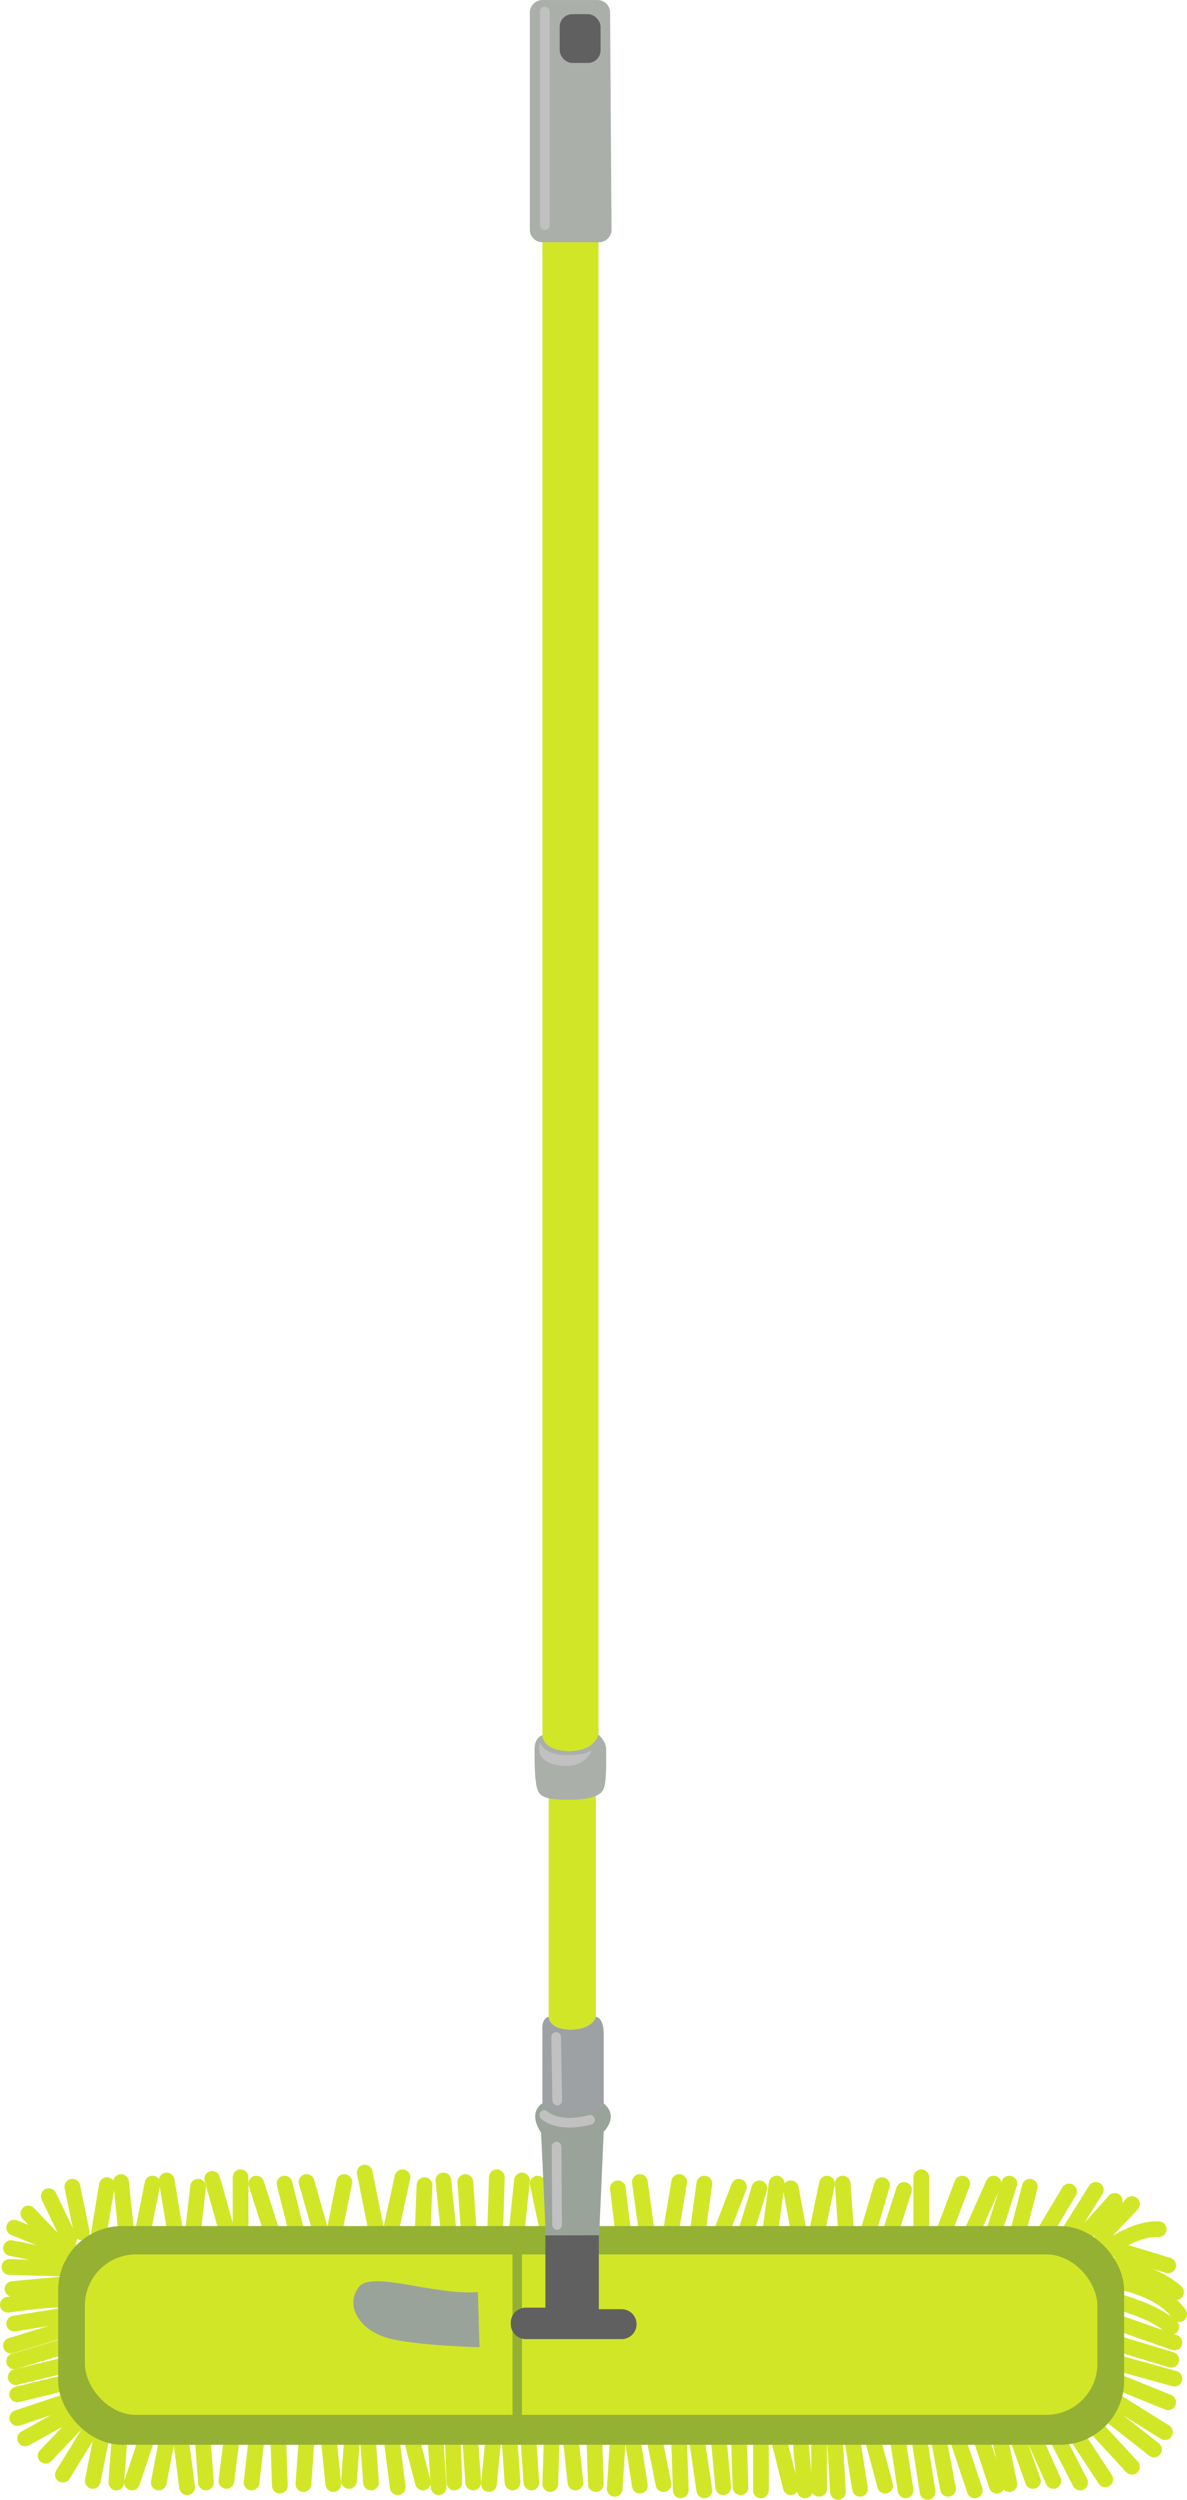 <svg xmlns="http://www.w3.org/2000/svg" width="513.15" height="1080" viewBox="0 0 513.15 1080"><g id="a"/><g id="b"><g id="c"><g id="d"><path d="M42.82 967.85c-.19.0-.37-.01-.56-.05-1.85-.31-3.1-2.06-2.79-3.91l3.4-20.39c.31-1.85 2.06-3.1 3.91-2.79 1.85.31 3.1 2.06 2.79 3.91l-3.4 20.39c-.28 1.66-1.72 2.84-3.35 2.84z" fill="#d2e628"/><path d="M54.37 965.82c-1.72.0-3.2-1.3-3.38-3.05l-2.04-19.71c-.19-1.87 1.16-3.54 3.03-3.73 1.87-.19 3.54 1.16 3.73 3.03l2.04 19.71c.19 1.87-1.16 3.54-3.03 3.73-.12.01-.24.02-.35.02z" fill="#d2e628"/><path d="M35.34 967.85c-1.58.0-2.99-1.1-3.32-2.71l-4.08-19.71c-.38-1.84.8-3.64 2.64-4.02 1.84-.38 3.64.8 4.02 2.64l4.08 19.71c.38 1.84-.8 3.64-2.64 4.02-.23.05-.46.07-.69.07z" fill="#d2e628"/><path d="M29.91 970.57c-1.26.0-2.48-.71-3.06-1.92l-8.84-18.35c-.81-1.69-.1-3.72 1.59-4.54 1.69-.82 3.72-.1 4.54 1.59l8.84 18.35c.81 1.69.1 3.72-1.59 4.54-.48.23-.98.34-1.47.34z" fill="#d2e628"/><path d="M27.87 976.01c-.89.0-1.79-.35-2.45-1.05l-15.63-16.31c-1.3-1.35-1.25-3.51.1-4.8 1.36-1.3 3.51-1.25 4.81.1l15.63 16.31c1.3 1.35 1.25 3.51-.1 4.8-.66.63-1.51.95-2.35.95z" fill="#d2e628"/><path d="M61.85 967.17c-.22.0-.45-.02-.67-.07-1.84-.37-3.03-2.16-2.67-4l4.08-20.39c.37-1.84 2.16-3.03 4-2.67 1.84.37 3.03 2.16 2.67 4l-4.08 20.39c-.32 1.61-1.74 2.73-3.33 2.73z" fill="#d2e628"/><path d="M75.44 965.82c-1.63.0-3.07-1.18-3.35-2.84l-3.4-20.39c-.31-1.85.94-3.6 2.79-3.91 1.85-.31 3.6.94 3.91 2.79l3.4 20.39c.31 1.85-.94 3.6-2.79 3.91-.19.03-.38.05-.56.05z" fill="#d2e628"/><path d="M83.6 965.82c-.13.0-.26.0-.39-.02-1.86-.22-3.2-1.9-2.99-3.77l2.04-17.67c.21-1.86 1.9-3.2 3.77-2.99 1.86.22 3.2 1.9 2.99 3.77l-2.04 17.67c-.2 1.73-1.67 3.01-3.37 3.01z" fill="#d2e628"/><path d="M97.87 966.5c-1.48.0-2.85-.98-3.27-2.48l-6.12-21.75c-.51-1.81.54-3.68 2.35-4.19 1.81-.51 3.68.54 4.19 2.35l6.12 21.75c.51 1.81-.54 3.68-2.35 4.19-.31.09-.62.13-.92.13z" fill="#d2e628"/><path d="M103.99 965.82c-1.88.0-3.4-1.52-3.4-3.4v-21.75c0-1.88 1.52-3.4 3.4-3.4s3.4 1.52 3.4 3.4v21.75c0 1.88-1.52 3.4-3.4 3.4z" fill="#d2e628"/><path d="M116.9 965.82c-1.44.0-2.77-.92-3.23-2.36l-6.12-19.03c-.57-1.79.41-3.7 2.2-4.28 1.79-.57 3.7.41 4.28 2.2l6.12 19.03c.57 1.79-.41 3.7-2.2 4.28-.35.11-.7.16-1.04.16z" fill="#d2e628"/><path d="M127.78 965.82c-1.52.0-2.91-1.03-3.29-2.58l-4.76-19.03c-.46-1.82.65-3.67 2.47-4.12 1.82-.45 3.67.65 4.12 2.47l4.76 19.03c.46 1.82-.65 3.67-2.47 4.12-.28.07-.55.1-.83.1z" fill="#d2e628"/><path d="M137.97 965.14c-1.48.0-2.84-.97-3.27-2.47l-5.44-19.03c-.52-1.8.53-3.69 2.33-4.2 1.8-.51 3.69.53 4.2 2.33l5.44 19.03c.52 1.8-.53 3.69-2.33 4.2-.31.09-.63.13-.94.13z" fill="#d2e628"/><path d="M144.77 966.5c-.22.0-.45-.02-.67-.07-1.84-.37-3.03-2.16-2.67-4l4.08-20.39c.37-1.84 2.16-3.03 4-2.67 1.84.37 3.03 2.16 2.67 4l-4.08 20.39c-.32 1.61-1.74 2.73-3.33 2.73z" fill="#d2e628"/><path d="M162.44 965.82c-1.59.0-3.01-1.12-3.33-2.73l-4.76-23.79c-.37-1.84.83-3.63 2.67-4 1.84-.37 3.63.82 4 2.67l4.76 23.79c.37 1.84-.83 3.63-2.67 4-.22.05-.45.07-.67.07z" fill="#d2e628"/><path d="M169.24 965.82c-.24.0-.48-.03-.73-.08-1.83-.4-2.99-2.21-2.59-4.05l4.76-21.75c.4-1.83 2.21-3 4.05-2.59 1.83.4 2.99 2.21 2.59 4.05l-4.76 21.75c-.35 1.59-1.75 2.67-3.32 2.67z" fill="#d2e628"/><path d="M182.83 965.14s-.09.0-.13.0c-1.88-.07-3.34-1.65-3.27-3.53l.68-17.67c.07-1.88 1.65-3.31 3.53-3.27 1.88.07 3.34 1.65 3.27 3.53l-.68 17.67c-.07 1.83-1.58 3.27-3.39 3.27z" fill="#d2e628"/><path d="M193.7 965.14c-1.72.0-3.2-1.3-3.38-3.05l-2.04-19.71c-.19-1.87 1.16-3.54 3.03-3.73 1.87-.2 3.54 1.16 3.73 3.03l2.04 19.71c.19 1.87-1.16 3.54-3.03 3.73-.12.01-.24.02-.35.02z" fill="#d2e628"/><path d="M202.54 965.82c-1.77.0-3.26-1.37-3.39-3.16l-1.36-19.71c-.13-1.87 1.28-3.49 3.16-3.62 1.88-.13 3.49 1.28 3.62 3.16l1.36 19.71c.13 1.87-1.28 3.49-3.16 3.62-.08.0-.16.0-.24.0z" fill="#d2e628"/><path d="M214.1 966.49s-.07.0-.1.0c-1.88-.06-3.35-1.62-3.29-3.5l.68-22.43c.06-1.88 1.63-3.37 3.5-3.29 1.88.06 3.35 1.62 3.29 3.5l-.68 22.43c-.06 1.84-1.57 3.3-3.39 3.3z" fill="#d2e628"/><path d="M223.62 965.14c-.12.0-.23.0-.35-.02-1.87-.19-3.22-1.86-3.03-3.73l2.04-19.71c.19-1.87 1.87-3.23 3.73-3.03 1.87.19 3.22 1.86 3.03 3.73L227 962.09c-.18 1.75-1.66 3.05-3.38 3.05z" fill="#d2e628"/><path d="M236.52 965.82c-1.57.0-2.98-1.09-3.32-2.69l-4.08-19.03c-.39-1.83.78-3.64 2.61-4.03 1.84-.39 3.64.78 4.04 2.61l4.08 19.03c.39 1.83-.78 3.64-2.61 4.03-.24.05-.48.08-.72.08z" fill="#d2e628"/><path d="M269.15 965.82c-1.7.0-3.16-1.27-3.37-2.99l-2.04-16.99c-.22-1.86 1.11-3.56 2.97-3.78 1.86-.22 3.56 1.11 3.78 2.97l2.04 16.99c.22 1.86-1.11 3.56-2.97 3.78-.14.02-.27.02-.41.02z" fill="#d2e628"/><path d="M279.34 965.82c-1.67.0-3.13-1.23-3.36-2.93l-2.72-19.71c-.26-1.86 1.04-3.57 2.9-3.83 1.86-.26 3.57 1.04 3.83 2.9l2.72 19.71c.26 1.86-1.04 3.57-2.9 3.83-.16.02-.31.03-.47.03z" fill="#d2e628"/><path d="M290.22 966.49c-.19.0-.37-.01-.56-.05-1.85-.31-3.1-2.06-2.79-3.91l3.4-20.39c.31-1.85 2.06-3.1 3.91-2.79 1.85.31 3.1 2.06 2.79 3.91l-3.4 20.39c-.28 1.66-1.72 2.84-3.35 2.84z" fill="#d2e628"/><path d="M301.78 966.49c-.15.0-.31-.01-.47-.03-1.86-.26-3.16-1.97-2.9-3.83l2.72-19.71c.26-1.86 1.97-3.16 3.83-2.9 1.86.26 3.16 1.97 2.9 3.83l-2.72 19.71c-.24 1.7-1.69 2.93-3.36 2.93z" fill="#d2e628"/><path d="M312.65 965.82c-.41.0-.82-.07-1.22-.23-1.75-.67-2.63-2.64-1.95-4.39l6.8-17.67c.67-1.75 2.64-2.63 4.39-1.95 1.75.67 2.63 2.64 1.95 4.39l-6.8 17.67c-.52 1.35-1.81 2.18-3.17 2.18z" fill="#d2e628"/><path d="M322.85 966.5c-.33.0-.67-.05-1-.15-1.79-.55-2.8-2.45-2.25-4.25l5.44-17.67c.55-1.79 2.45-2.8 4.25-2.25 1.79.55 2.8 2.45 2.25 4.25l-5.44 17.67c-.45 1.46-1.79 2.4-3.25 2.4z" fill="#d2e628"/><path d="M333.04 967.17c-.15.0-.3.0-.45-.03-1.86-.25-3.17-1.96-2.92-3.82l2.72-20.39c.25-1.86 1.96-3.17 3.82-2.92 1.86.25 3.17 1.96 2.92 3.82l-2.72 20.39c-.23 1.71-1.69 2.95-3.36 2.95z" fill="#d2e628"/><path d="M345.27 967.17c-1.61.0-3.03-1.14-3.34-2.78l-3.4-18.35c-.34-1.85.88-3.62 2.72-3.96 1.84-.34 3.62.88 3.96 2.72l3.4 18.35c.34 1.85-.88 3.62-2.72 3.96-.21.04-.42.06-.62.06z" fill="#d2e628"/><path d="M353.43 966.5c-.23.0-.46-.02-.69-.07-1.84-.38-3.02-2.18-2.64-4.02l4.08-19.71c.38-1.84 2.18-3.02 4.02-2.64 1.84.38 3.02 2.18 2.64 4.02l-4.08 19.71c-.33 1.61-1.75 2.71-3.32 2.71z" fill="#d2e628"/><path d="M365.66 965.82c-1.77.0-3.26-1.37-3.39-3.16l-1.36-19.03c-.13-1.87 1.28-3.5 3.15-3.63 1.87-.15 3.5 1.28 3.63 3.15l1.36 19.03c.13 1.87-1.28 3.5-3.15 3.63-.08.0-.16.0-.25.0z" fill="#d2e628"/><path d="M375.86 965.82c-.32.0-.64-.05-.97-.14-1.8-.53-2.83-2.42-2.29-4.22l5.44-18.35c.53-1.8 2.42-2.83 4.22-2.29 1.8.53 2.83 2.42 2.29 4.22l-5.44 18.35c-.44 1.48-1.79 2.43-3.26 2.43z" fill="#d2e628"/><path d="M385.38 966.5c-.34.0-.69-.05-1.04-.16-1.79-.57-2.77-2.48-2.2-4.27l5.44-16.99c.57-1.79 2.48-2.77 4.27-2.2 1.79.57 2.77 2.48 2.2 4.27l-5.44 16.99c-.46 1.44-1.8 2.36-3.24 2.36z" fill="#d2e628"/><path d="M398.29 965.14c-1.88.0-3.4-1.52-3.4-3.4v-21.07c0-1.88 1.52-3.4 3.4-3.4s3.4 1.52 3.4 3.4v21.07c0 1.88-1.52 3.4-3.4 3.4z" fill="#d2e628"/><path d="M408.48 966.5c-.4.0-.81-.07-1.2-.22-1.75-.67-2.64-2.63-1.97-4.38l7.48-19.71c.67-1.75 2.63-2.64 4.38-1.97 1.75.67 2.64 2.63 1.97 4.38l-7.48 19.71c-.51 1.36-1.81 2.19-3.18 2.19z" fill="#d2e628"/><path d="M420.72 966.5c-.46.0-.94-.1-1.39-.3-1.71-.77-2.48-2.78-1.71-4.49l8.84-19.71c.77-1.71 2.78-2.48 4.49-1.71 1.71.77 2.48 2.78 1.71 4.49l-8.84 19.71c-.57 1.26-1.8 2.01-3.1 2.01z" fill="#d2e628"/><path d="M430.23 965.82c-.34.0-.69-.05-1.04-.16-1.79-.57-2.77-2.49-2.2-4.28l6.12-19.03c.57-1.79 2.49-2.77 4.28-2.2 1.79.57 2.77 2.49 2.2 4.28l-6.12 19.03c-.46 1.44-1.8 2.36-3.23 2.36z" fill="#d2e628"/><path d="M440.43 966.5c-.28.0-.57-.04-.85-.11-1.82-.47-2.91-2.33-2.44-4.14l4.76-18.35c.47-1.82 2.32-2.91 4.14-2.44 1.82.47 2.91 2.33 2.44 4.14l-4.76 18.35c-.4 1.53-1.78 2.55-3.29 2.55z" fill="#d2e628"/><path d="M451.98 967.17c-.59.0-1.2-.16-1.74-.48-1.61-.97-2.13-3.05-1.17-4.66l10.19-16.99c.97-1.61 3.05-2.13 4.66-1.17 1.61.97 2.13 3.05 1.17 4.66l-10.19 16.99c-.64 1.06-1.76 1.65-2.92 1.65z" fill="#d2e628"/><path d="M462.17 967.85c-.62.0-1.25-.17-1.81-.52-1.59-1-2.06-3.1-1.06-4.69l11.55-18.35c1-1.59 3.1-2.07 4.69-1.06 1.59 1 2.07 3.1 1.06 4.69l-11.55 18.35c-.65 1.03-1.75 1.59-2.88 1.59z" fill="#d2e628"/><path d="M31.26 976.01c-.43.0-.86-.08-1.28-.25l-25.15-10.19c-1.74-.7-2.58-2.69-1.87-4.43.7-1.74 2.69-2.58 4.43-1.87l25.15 10.19c1.74.7 2.58 2.69 1.87 4.43-.54 1.32-1.81 2.12-3.15 2.12z" fill="#d2e628"/><path d="M25.15 978.73c-.22.0-.45-.02-.67-.07l-20.39-4.08c-1.84-.37-3.03-2.16-2.67-4 .37-1.84 2.16-3.03 4-2.67l20.39 4.08c1.84.37 3.03 2.16 2.67 4-.32 1.61-1.74 2.73-3.33 2.73z" fill="#d2e628"/><path d="M27.19 983.49s-.07.0-.1.0l-23.11-.68c-1.88-.06-3.35-1.62-3.3-3.5.06-1.88 1.62-3.37 3.5-3.3l23.11.68c1.88.06 3.35 1.62 3.3 3.5-.05 1.84-1.56 3.3-3.4 3.3z" fill="#d2e628"/><path d="M469.65 967.85c-.81.0-1.62-.29-2.27-.87-1.39-1.26-1.51-3.4-.25-4.8l12.23-13.59c1.25-1.39 3.4-1.51 4.8-.25 1.39 1.26 1.51 3.4.25 4.8l-12.23 13.59c-.67.75-1.6 1.13-2.53 1.13z" fill="#d2e628"/><path d="M476.45 969.21c-.84.0-1.68-.31-2.34-.94-1.36-1.29-1.42-3.44-.12-4.8l12.91-13.59c1.29-1.36 3.44-1.42 4.8-.12 1.36 1.29 1.42 3.44.12 4.8l-12.91 13.59c-.67.7-1.57 1.06-2.46 1.06z" fill="#d2e628"/><path d="M505 982.13c-.33.0-.66-.05-.99-.15l-24.47-7.48c-1.8-.55-2.81-2.45-2.26-4.24.55-1.8 2.45-2.8 4.24-2.26l24.47 7.48c1.8.55 2.81 2.45 2.26 4.24-.45 1.46-1.79 2.41-3.25 2.41z" fill="#d2e628"/><path d="M508.4 993.68c-.82.0-1.65-.3-2.3-.9-8.02-7.4-24.03-10.69-24.19-10.72-1.84-.37-3.03-2.16-2.66-4 .37-1.84 2.15-3.03 4-2.66.73.15 18.04 3.69 27.47 12.39 1.38 1.27 1.47 3.42.19 4.8-.67.73-1.58 1.09-2.5 1.09z" fill="#d2e628"/><path d="M509.76 1003.2c-1.07.0-2.12-.5-2.78-1.44-7.23-10.24-24.72-12.84-24.89-12.87-1.86-.26-3.15-1.99-2.88-3.84.26-1.86 1.98-3.16 3.84-2.88.84.12 20.58 3.07 29.48 15.68 1.08 1.53.72 3.65-.82 4.74-.6.42-1.28.62-1.96.62z" fill="#d2e628"/><path d="M506.36 1008.63c-.82.0-1.63-.29-2.29-.88-6.78-6.16-21.53-10.06-21.68-10.1-1.82-.47-2.9-2.33-2.43-4.15.47-1.82 2.33-2.9 4.15-2.43.67.18 16.53 4.37 24.54 11.65 1.39 1.26 1.49 3.41.23 4.8-.67.74-1.59 1.11-2.52 1.11z" fill="#d2e628"/><path d="M477.13 976.01c-1.01.0-2-.44-2.67-1.29-1.16-1.47-.91-3.61.56-4.77.57-.45 14.08-10.99 26.11-10.24 1.87.12 3.3 1.73 3.18 3.6-.12 1.87-1.74 3.3-3.6 3.18-9.41-.59-21.35 8.7-21.47 8.79-.62.49-1.36.73-2.1.73z" fill="#d2e628"/><path d="M5.43 992.32c-1.74.0-3.22-1.33-3.38-3.09-.17-1.87 1.21-3.52 3.08-3.69l22.43-2.04c1.86-.17 3.52 1.21 3.69 3.08.17 1.87-1.21 3.52-3.08 3.69l-22.43 2.04c-.1.0-.21.01-.31.01z" fill="#d2e628"/><path d="M3.39 999.12c-1.66.0-3.11-1.21-3.36-2.9-.28-1.86 1.01-3.58 2.86-3.86 1.93-.28 18.98-2.77 24.71-2.05 1.86.23 3.18 1.93 2.95 3.79-.23 1.86-1.93 3.18-3.79 2.95-3.65-.46-15.68.96-22.87 2.03-.17.02-.34.04-.5.04z" fill="#d2e628"/><path d="M6.11 1007.27c-1.64.0-3.08-1.19-3.35-2.86-.3-1.85.96-3.6 2.81-3.9l21.07-3.4c1.85-.3 3.6.96 3.9 2.81.3 1.85-.96 3.6-2.81 3.9l-21.07 3.4c-.18.03-.37.04-.55.04z" fill="#d2e628"/><path d="M4.76 1016.79c-1.46.0-2.8-.94-3.25-2.41-.55-1.79.46-3.69 2.26-4.24l24.47-7.48c1.8-.55 3.69.46 4.24 2.26.55 1.79-.46 3.69-2.26 4.24l-24.47 7.48c-.33.1-.67.15-.99.15z" fill="#d2e628"/><path d="M6.12 1023.59c-1.46.0-2.81-.95-3.25-2.41-.54-1.8.47-3.69 2.27-4.24l22.43-6.8c1.8-.54 3.69.47 4.24 2.27.54 1.8-.47 3.69-2.27 4.24l-22.43 6.8c-.33.1-.66.15-.99.15z" fill="#d2e628"/><path d="M6.79 1030.39c-1.53.0-2.92-1.04-3.3-2.6-.44-1.82.68-3.66 2.5-4.1l22.43-5.44c1.83-.44 3.66.68 4.1 2.5.44 1.82-.68 3.66-2.5 4.1l-22.43 5.44c-.27.07-.54.1-.8.1z" fill="#d2e628"/><path d="M7.47 1037.86c-1.53.0-2.92-1.04-3.3-2.6-.44-1.82.68-3.66 2.5-4.1l22.43-5.44c1.83-.44 3.66.68 4.1 2.5.44 1.82-.68 3.66-2.5 4.1l-22.43 5.44c-.27.07-.54.1-.8.1z" fill="#d2e628"/><path d="M7.48 1048.06c-1.42.0-2.75-.9-3.22-2.32-.59-1.78.37-3.71 2.15-4.3l20.39-6.8c1.78-.59 3.71.37 4.3 2.15.59 1.78-.37 3.71-2.15 4.3l-20.39 6.8c-.36.12-.72.18-1.08.18z" fill="#d2e628"/><path d="M10.88 1056.89c-1.19.0-2.35-.63-2.97-1.75-.91-1.64-.32-3.71 1.32-4.62l18.35-10.2c1.64-.91 3.71-.32 4.62 1.32.91 1.64.32 3.71-1.32 4.62l-18.35 10.2c-.52.29-1.09.43-1.65.43z" fill="#d2e628"/><path d="M19.71 1064.37c-.84.0-1.68-.31-2.34-.94-1.36-1.29-1.42-3.44-.12-4.8l12.91-13.59c1.29-1.36 3.44-1.42 4.8-.12 1.36 1.29 1.42 3.44.12 4.8l-12.91 13.59c-.67.7-1.57 1.06-2.46 1.06z" fill="#d2e628"/><path d="M27.18 1072.52c-.61.0-1.22-.16-1.78-.5-1.6-.98-2.1-3.08-1.11-4.68l10.87-17.67c.98-1.6 3.08-2.1 4.68-1.11 1.6.98 2.1 3.08 1.11 4.67l-10.87 17.67c-.64 1.04-1.76 1.62-2.9 1.62z" fill="#d2e628"/><path d="M40.1 1075.24c-.22.0-.45-.02-.67-.07-1.84-.37-3.03-2.16-2.67-4l4.08-20.39c.37-1.84 2.16-3.03 4-2.67 1.84.37 3.03 2.16 2.67 4l-4.08 20.39c-.32 1.61-1.74 2.73-3.33 2.73z" fill="#d2e628"/><path d="M50.3 1075.92c-.08.0-.16.0-.25.0-1.87-.13-3.28-1.76-3.15-3.63l1.36-19.03c.13-1.87 1.77-3.29 3.63-3.15 1.87.13 3.28 1.76 3.15 3.63l-1.36 19.03c-.13 1.79-1.62 3.16-3.39 3.16z" fill="#d2e628"/><path d="M57.09 1075.92c-.36.0-.72-.06-1.08-.18-1.78-.59-2.74-2.52-2.15-4.3l6.12-18.35c.59-1.78 2.52-2.74 4.3-2.15 1.78.59 2.74 2.52 2.15 4.3l-6.12 18.35c-.47 1.42-1.8 2.32-3.22 2.32z" fill="#d2e628"/><path d="M68.65 1075.92c-.21.0-.43-.02-.65-.06-1.84-.35-3.05-2.14-2.7-3.98l3.4-17.67c.35-1.84 2.13-3.05 3.98-2.7 1.84.35 3.05 2.14 2.7 3.98l-3.4 17.67c-.31 1.63-1.74 2.76-3.33 2.76z" fill="#d2e628"/><path d="M80.88 1077.96c-1.68.0-3.14-1.25-3.37-2.96l-2.72-21.07c-.24-1.86 1.07-3.56 2.94-3.81 1.86-.24 3.57 1.07 3.81 2.94l2.72 21.07c.24 1.86-1.07 3.56-2.94 3.81-.15.02-.29.03-.44.03z" fill="#d2e628"/><path d="M89.03 1075.92c-1.76.0-3.25-1.36-3.39-3.15l-1.36-18.35c-.14-1.87 1.27-3.5 3.14-3.64 1.87-.13 3.5 1.27 3.64 3.14l1.36 18.35c.14 1.87-1.27 3.5-3.14 3.64-.09.0-.17.0-.25.0z" fill="#d2e628"/><path d="M97.88 1075.24c-.14.0-.28.0-.43-.03-1.86-.23-3.18-1.93-2.95-3.79l2.04-16.31c.23-1.86 1.93-3.18 3.79-2.95 1.86.23 3.18 1.93 2.95 3.79l-2.04 16.31c-.21 1.72-1.68 2.98-3.37 2.98z" fill="#d2e628"/><path d="M108.75 1075.92c-.13.0-.26.0-.39-.02-1.86-.22-3.2-1.9-2.99-3.77l2.04-17.67c.21-1.86 1.9-3.2 3.77-2.99 1.86.22 3.2 1.9 2.99 3.77l-2.04 17.67c-.2 1.73-1.67 3.01-3.37 3.01z" fill="#d2e628"/><path d="M120.98 1077.28c-1.82.0-3.33-1.45-3.39-3.29l-.68-20.39c-.06-1.88 1.41-3.45 3.28-3.51 1.87-.07 3.45 1.41 3.51 3.28l.68 20.39c.06 1.88-1.41 3.45-3.28 3.51-.04.0-.08.0-.12.0z" fill="#d2e628"/><path d="M131.18 1076.6c-.08.0-.16.0-.25.0-1.87-.13-3.28-1.76-3.15-3.63l1.36-19.03c.13-1.87 1.76-3.29 3.63-3.15 1.87.13 3.28 1.76 3.15 3.63l-1.36 19.03c-.13 1.79-1.62 3.16-3.39 3.16z" fill="#d2e628"/><path d="M144.09 1076.6c-1.72.0-3.2-1.31-3.38-3.06l-2.04-20.39c-.19-1.87 1.18-3.53 3.04-3.72 1.87-.2 3.53 1.18 3.72 3.04l2.04 20.39c.19 1.87-1.18 3.53-3.04 3.72-.12.01-.23.02-.34.02z" fill="#d2e628"/><path d="M150.89 1075.24c-.08.0-.16.0-.25.0-1.87-.13-3.28-1.76-3.15-3.63l1.36-19.03c.13-1.87 1.76-3.29 3.63-3.15 1.87.13 3.28 1.76 3.15 3.63l-1.36 19.03c-.13 1.79-1.62 3.16-3.39 3.16z" fill="#d2e628"/><path d="M160.4 1075.92c-1.77.0-3.26-1.37-3.39-3.16l-1.36-19.03c-.13-1.87 1.28-3.5 3.15-3.63 1.87-.15 3.5 1.28 3.63 3.15l1.36 19.03c.13 1.87-1.28 3.5-3.15 3.63-.08.0-.16.0-.25.0z" fill="#d2e628"/><path d="M171.95 1077.96c-1.68.0-3.14-1.25-3.37-2.96l-2.72-21.07c-.24-1.86 1.07-3.56 2.94-3.81 1.86-.24 3.57 1.07 3.81 2.94l2.72 21.07c.24 1.86-1.07 3.56-2.94 3.81-.15.02-.29.03-.44.03z" fill="#d2e628"/><path d="M182.83 1075.92c-1.51.0-2.89-1.02-3.29-2.55l-4.76-18.35c-.47-1.82.62-3.67 2.44-4.14 1.82-.47 3.67.62 4.14 2.44l4.76 18.35c.47 1.82-.62 3.67-2.44 4.14-.29.07-.57.11-.86.11z" fill="#d2e628"/><path d="M189.63 1077.96c-1.78.0-3.27-1.38-3.39-3.18l-1.36-21.07c-.12-1.87 1.3-3.49 3.17-3.61 1.88-.11 3.49 1.3 3.61 3.17l1.36 21.07c.12 1.87-1.3 3.49-3.17 3.61-.07.0-.15.0-.22.0z" fill="#d2e628"/><path d="M196.42 1075.92c-1.82.0-3.33-1.44-3.39-3.27l-.68-18.35c-.07-1.88 1.39-3.45 3.27-3.52 1.85-.06 3.45 1.39 3.52 3.27l.68 18.35c.07 1.88-1.39 3.45-3.27 3.52-.04.0-.09.0-.13.0z" fill="#d2e628"/><path d="M204.58 1075.92c-1.77.0-3.26-1.37-3.39-3.17l-1.36-19.71c-.13-1.87 1.28-3.49 3.16-3.62 1.88-.12 3.5 1.28 3.62 3.16l1.36 19.71c.13 1.87-1.28 3.49-3.16 3.62-.08.0-.16.0-.24.0z" fill="#d2e628"/><path d="M211.38 1076.6c-.11.0-.22.0-.33-.02-1.87-.18-3.24-1.84-3.06-3.71l2.04-21.07c.18-1.87 1.84-3.23 3.71-3.05 1.87.18 3.24 1.84 3.06 3.71l-2.04 21.07c-.17 1.76-1.65 3.07-3.38 3.07z" fill="#d2e628"/><path d="M221.57 1075.92c-1.77.0-3.26-1.37-3.39-3.17l-1.36-19.71c-.13-1.87 1.28-3.49 3.16-3.62 1.88-.12 3.5 1.28 3.62 3.16l1.36 19.71c.13 1.87-1.28 3.49-3.16 3.62-.08.0-.16.0-.24.0z" fill="#d2e628"/><path d="M229.73 1075.92c-1.77.0-3.26-1.37-3.39-3.17l-1.36-19.71c-.13-1.87 1.28-3.49 3.16-3.62 1.88-.12 3.5 1.28 3.62 3.16l1.36 19.71c.13 1.87-1.28 3.49-3.16 3.62-.08.0-.16.0-.24.0z" fill="#d2e628"/><path d="M237.89 1076.6s-.07.0-.11.0c-1.88-.06-3.35-1.63-3.29-3.51l.68-21.07c.06-1.88 1.62-3.35 3.51-3.29 1.88.06 3.35 1.63 3.29 3.51l-.68 21.07c-.06 1.84-1.57 3.29-3.39 3.29z" fill="#d2e628"/><path d="M248.76 1075.92c-1.71.0-3.19-1.29-3.37-3.04l-2.04-19.03c-.2-1.87 1.15-3.54 3.02-3.74 1.87-.21 3.54 1.15 3.74 3.02l2.04 19.03c.2 1.87-1.15 3.54-3.02 3.74-.12.01-.25.02-.37.02z" fill="#d2e628"/><path d="M257.59 1076.6c-1.82.0-3.33-1.45-3.39-3.29l-.68-20.39c-.06-1.88 1.41-3.45 3.28-3.51 1.87-.05 3.45 1.41 3.51 3.28l.68 20.39c.06 1.88-1.41 3.45-3.28 3.51-.04.0-.08.0-.12.0z" fill="#d2e628"/><path d="M265.76 1078.64c-.07.0-.14.0-.22.0-1.87-.12-3.3-1.73-3.18-3.6l1.36-21.75c.12-1.87 1.74-3.28 3.6-3.18 1.87.12 3.3 1.73 3.18 3.6l-1.36 21.75c-.11 1.8-1.61 3.19-3.39 3.19z" fill="#d2e628"/><path d="M276.62 1077.28c-1.65.0-3.09-1.2-3.35-2.87l-3.4-21.75c-.29-1.85.98-3.59 2.83-3.88 1.85-.29 3.59.98 3.88 2.83l3.4 21.75c.29 1.85-.98 3.59-2.83 3.88-.18.03-.35.04-.53.04z" fill="#d2e628"/><path d="M286.82 1076.6c-1.59.0-3.01-1.12-3.33-2.73l-4.08-20.39c-.37-1.84.83-3.63 2.67-4 1.84-.37 3.63.83 4 2.67l4.08 20.39c.37 1.84-.83 3.63-2.67 4-.22.04-.45.07-.67.07z" fill="#d2e628"/><path d="M294.3 1079.32c-1.82.0-3.33-1.45-3.39-3.29l-.68-20.39c-.06-1.88 1.41-3.45 3.28-3.51 1.86-.08 3.45 1.41 3.51 3.28l.68 20.39c.06 1.88-1.41 3.45-3.28 3.51-.04.0-.08.0-.12.0z" fill="#d2e628"/><path d="M304.49 1079.32c-1.66.0-3.11-1.22-3.36-2.9l-3.4-23.11c-.27-1.86 1.01-3.58 2.87-3.86 1.86-.28 3.58 1.01 3.86 2.87l3.4 23.11c.27 1.86-1.01 3.58-2.87 3.86-.17.03-.33.04-.5.04z" fill="#d2e628"/><path d="M312.65 1077.96c-1.73.0-3.21-1.32-3.38-3.08l-2.04-21.75c-.18-1.87 1.2-3.53 3.07-3.7 1.86-.18 3.53 1.2 3.7 3.07l2.04 21.75c.18 1.87-1.2 3.53-3.07 3.7-.11.01-.22.01-.32.01z" fill="#d2e628"/><path d="M320.12 1077.96c-1.83.0-3.34-1.45-3.39-3.29l-.68-21.07c-.06-1.88 1.41-3.45 3.29-3.51 1.89-.08 3.45 1.41 3.51 3.29l.68 21.07c.06 1.88-1.41 3.45-3.29 3.51-.04.0-.07.0-.11.0z" fill="#d2e628"/><path d="M328.96 1079.32c-1.88.0-3.4-1.52-3.4-3.4v-22.43c0-1.88 1.52-3.4 3.4-3.4s3.4 1.52 3.4 3.4v22.43c0 1.88-1.52 3.4-3.4 3.4z" fill="#d2e628"/><path d="M341.87 1077.96c-1.52.0-2.91-1.03-3.29-2.58l-5.44-21.75c-.45-1.82.65-3.67 2.47-4.12 1.82-.45 3.67.65 4.12 2.47l5.44 21.75c.45 1.82-.65 3.67-2.47 4.12-.28.07-.55.1-.83.1z" fill="#d2e628"/><path d="M347.99 1079.32c-1.74.0-3.22-1.33-3.38-3.1l-2.04-23.11c-.16-1.87 1.22-3.52 3.09-3.68 1.88-.16 3.52 1.22 3.68 3.09l2.04 23.11c.16 1.87-1.22 3.52-3.09 3.68-.1.0-.2.01-.3.01z" fill="#d2e628"/><path d="M354.11 1078.64c-1.88.0-3.4-1.52-3.4-3.4v-21.07c0-1.88 1.52-3.4 3.4-3.4s3.4 1.52 3.4 3.4v21.07c0 1.88-1.52 3.4-3.4 3.4z" fill="#d2e628"/><path d="M362.26 1080c-1.79.0-3.28-1.39-3.39-3.2l-1.36-23.11c-.11-1.87 1.32-3.48 3.19-3.59 1.87-.11 3.48 1.32 3.59 3.19l1.36 23.11c.11 1.87-1.32 3.48-3.19 3.59-.07.0-.14.0-.2.0z" fill="#d2e628"/><path d="M371.78 1078.64c-1.65.0-3.09-1.2-3.35-2.87l-3.4-21.75c-.29-1.85.98-3.59 2.83-3.88 1.86-.29 3.59.98 3.88 2.83l3.4 21.75c.29 1.85-.98 3.59-2.83 3.88-.18.03-.35.04-.53.04z" fill="#d2e628"/><path d="M382.65 1077.28c-1.5.0-2.88-1-3.28-2.52l-5.44-20.39c-.48-1.81.59-3.68 2.41-4.16 1.82-.48 3.68.59 4.16 2.41l5.44 20.39c.48 1.81-.59 3.68-2.41 4.16-.29.08-.59.12-.88.12z" fill="#d2e628"/><path d="M391.49 1079.32c-1.65.0-3.1-1.21-3.36-2.89l-3.4-22.43c-.28-1.86 1-3.59 2.85-3.87 1.86-.29 3.59 1 3.87 2.85l3.4 22.43c.28 1.86-1 3.59-2.85 3.87-.17.03-.34.04-.51.04z" fill="#d2e628"/><path d="M401 1080c-1.65.0-3.09-1.2-3.35-2.87l-3.4-21.75c-.29-1.85.98-3.59 2.83-3.88 1.85-.29 3.59.98 3.88 2.83l3.4 21.75c.29 1.85-.98 3.59-2.83 3.88-.18.03-.35.04-.53.04z" fill="#d2e628"/><path d="M409.84 1078.64c-1.6.0-3.03-1.14-3.34-2.77l-4.08-21.75c-.35-1.84.87-3.62 2.71-3.97 1.84-.35 3.62.87 3.97 2.71l4.08 21.75c.35 1.84-.87 3.62-2.71 3.97-.21.04-.42.06-.63.06z" fill="#d2e628"/><path d="M421.4 1079.32c-1.42.0-2.75-.9-3.22-2.32l-7.48-22.43c-.59-1.78.37-3.71 2.15-4.3 1.78-.6 3.71.37 4.3 2.15l7.48 22.43c.59 1.78-.37 3.71-2.15 4.3-.36.12-.72.18-1.08.18z" fill="#d2e628"/><path d="M430.91 1077.28c-1.42.0-2.75-.9-3.22-2.32l-6.8-20.39c-.59-1.78.37-3.71 2.15-4.3 1.78-.59 3.71.37 4.3 2.15l6.8 20.39c.59 1.78-.37 3.71-2.15 4.3-.36.12-.72.18-1.08.18z" fill="#d2e628"/><path d="M436.35 1076.6c-1.58.0-2.99-1.1-3.32-2.71l-4.08-19.71c-.38-1.84.8-3.64 2.64-4.02 1.84-.38 3.64.8 4.02 2.64l4.08 19.71c.38 1.84-.8 3.64-2.64 4.02-.23.05-.46.07-.69.07z" fill="#d2e628"/><path d="M446.55 1075.24c-1.4.0-2.7-.87-3.2-2.26l-6.8-19.03c-.63-1.77.29-3.71 2.06-4.34 1.77-.63 3.71.29 4.34 2.06l6.8 19.03c.63 1.77-.29 3.71-2.06 4.34-.38.13-.76.2-1.14.2z" fill="#d2e628"/><path d="M455.38 1075.24c-1.3.0-2.54-.75-3.1-2.01l-8.84-19.71c-.77-1.71.0-3.72 1.71-4.49 1.71-.77 3.72.0 4.49 1.71l8.84 19.71c.77 1.71.0 3.72-1.71 4.49-.45.2-.92.3-1.39.3z" fill="#d2e628"/><path d="M466.94 1075.92c-1.23.0-2.42-.67-3.02-1.84l-10.87-21.07c-.86-1.67-.21-3.72 1.46-4.58 1.67-.86 3.72-.21 4.58 1.46l10.87 21.07c.86 1.67.21 3.72-1.46 4.58-.5.26-1.03.38-1.56.38z" fill="#d2e628"/><path d="M477.81 1074.56c-1.11.0-2.19-.54-2.85-1.54l-12.91-19.71c-1.03-1.57-.59-3.68.98-4.71 1.57-1.03 3.68-.59 4.71.98l12.91 19.71c1.03 1.57.59 3.68-.98 4.71-.57.38-1.22.56-1.86.56z" fill="#d2e628"/><path d="M489.37 1069.13c-.92.0-1.83-.37-2.5-1.09l-16.31-17.67c-1.27-1.38-1.19-3.53.19-4.8 1.38-1.27 3.53-1.19 4.8.19l16.31 17.67c1.27 1.38 1.19 3.53-.19 4.8-.65.6-1.48.9-2.3.9z" fill="#d2e628"/><path d="M498.88 1061.65c-.73.0-1.48-.24-2.1-.73l-19.03-14.95c-1.48-1.16-1.73-3.3-.57-4.77 1.16-1.48 3.3-1.73 4.77-.57l19.03 14.95c1.48 1.16 1.73 3.3.57 4.77-.67.85-1.67 1.3-2.67 1.3z" fill="#d2e628"/><path d="M503.63 1054.17c-.62.0-1.24-.17-1.8-.52l-21.75-13.59c-1.59-.99-2.08-3.09-1.08-4.68.99-1.59 3.09-2.08 4.68-1.08l21.75 13.59c1.59.99 2.08 3.09 1.08 4.68-.64 1.03-1.75 1.6-2.89 1.6z" fill="#d2e628"/><path d="M505 1041.26c-.43.0-.86-.08-1.28-.25l-21.75-8.84c-1.74-.71-2.58-2.69-1.87-4.43.71-1.74 2.69-2.58 4.43-1.87l21.75 8.84c1.74.71 2.58 2.69 1.87 4.43-.54 1.32-1.81 2.12-3.15 2.12z" fill="#d2e628"/><path d="M507.72 1031.06c-.3.0-.61-.04-.91-.12l-24.47-6.8c-1.81-.5-2.87-2.38-2.37-4.18.5-1.81 2.38-2.87 4.18-2.37l24.47 6.8c1.81.5 2.87 2.38 2.37 4.18-.42 1.5-1.78 2.49-3.27 2.49z" fill="#d2e628"/><path d="M506.36 1022.91c-.33.0-.66-.05-.99-.15l-22.43-6.8c-1.8-.54-2.81-2.44-2.27-4.24.54-1.8 2.44-2.81 4.24-2.27l22.43 6.8c1.8.54 2.81 2.44 2.27 4.24-.44 1.47-1.79 2.41-3.25 2.41z" fill="#d2e628"/><path d="M507.72 1015.43c-.37.0-.75-.06-1.13-.19l-25.15-8.84c-1.77-.62-2.7-2.56-2.08-4.33.62-1.77 2.56-2.7 4.33-2.08l25.15 8.84c1.77.62 2.7 2.56 2.08 4.33-.49 1.4-1.8 2.27-3.21 2.27z" fill="#d2e628"/><path d="M234.49 908.72v-31.26s-.68-5.44 2.72-6.12c0 0 0 5.44 9.52 5.44s10.87-5.44 10.87-5.44c0 0 3.4.0 3.4 7.48v29.91s1.16 5.26-12.43 5.26-14.07-5.26-14.07-5.26z" fill="#9ea1a3"/><path d="M237.21 871.34v-99.23h20.39v99.23s-1.36 5.44-10.87 5.44-9.52-5.44-9.52-5.44z" fill="#d2e628"/><path d="M234.49 749.68s-3.4.68-3.4 6.12.0 14.27 1.36 17.67 5.44 4.08 13.59 4.08 13.59-1.36 14.95-4.76c1.36-3.4 1.05-13.72 1.05-17.12s-3.34-6.28-3.34-6.28c0 0-3.15 7.09-12.66 7.09s-11.55-6.8-11.55-6.8z" fill="#aaafaa"/><path d="M234.49 749.68V104.44h24.24V749s-.91 7.48-12.69 7.48-11.55-6.8-11.55-6.8z" fill="#d2e628"/><path d="M229.05 5.44V99.23c0 3 2.43 5.44 5.44 5.44h24.43c3.02.0 5.46-2.46 5.44-5.47l-.61-93.79c-.02-2.99-2.45-5.4-5.44-5.4h-23.82c-3 0-5.44 2.43-5.44 5.44z" fill="#aaafaa"/><rect x="241.96" y="6.12" width="17.67" height="21.07" rx="5.44" ry="5.44" fill="#606060"/><rect x="25.15" y="961.74" width="460.82" height="94.47" rx="27.61" ry="27.61" fill="#94b133"/><rect x="36.7" y="973.97" width="437.71" height="69.33" rx="22.1" ry="22.1" fill="#d2e628"/><path d="M206.62 990.28l.68 23.79s-28.55-.68-40.1-4.08c-11.55-3.4-18.14-13.64-12.23-21.75 5.49-7.54 31.94 3.4 51.66 2.04z" fill="#9aa39a"/><path d="M221.57 970.8h4.08v77.03H221.57z" fill="#94b133"/><path d="M235.78 965.71v31.26h-8.5c-3.57.0-6.46 2.89-6.46 6.46v.68c0 3.57 2.89 6.46 6.46 6.46h41.46c3.57.0 6.46-2.89 6.46-6.46h0c0-3.57-2.89-6.46-6.46-6.46h-9.86v-31.94h-23.11z" fill="#606060"/><path d="M233.45 752.88s1.63 5 10.35 5.35c8.72.35 11.97-1.98 11.97-1.98.0.0-2.47 7.53-12.67 6.63-13.1-1.16-9.65-10-9.65-10z" fill="#c1c1c1"/><path d="M235.54 99.38c-1.16.0-2.09-.94-2.09-2.09V4.99c0-1.16.94-2.09 2.09-2.09s2.09.94 2.09 2.09V97.28c0 1.16-.94 2.09-2.09 2.09z" fill="#c1c1c1"/><path d="M240.89 909.57c-1.14.0-2.07-.91-2.09-2.06l-.47-27.43c-.02-1.16.9-2.11 2.06-2.13h.04c1.14.0 2.07.91 2.09 2.06l.47 27.43c.02 1.16-.9 2.11-2.06 2.13h-.04z" fill="#c1c1c1"/><path d="M235.95 965.77l23.07-.17 1.97-44.64s6.86-6.51.0-12.23c0 0-.68 4.76-12.91 4.76s-13.59-4.76-13.59-4.76c0 0-6.62 3.4-.57 12.7l2.03 44.35z" fill="#9aa39a"/><path d="M240.83 963.33c-1.15.0-2.08-.93-2.09-2.08l-.23-33.83c0-1.16.92-2.1 2.08-2.11h.01c1.15.0 2.08.93 2.09 2.08l.23 33.83c0 1.16-.92 2.1-2.08 2.11h-.01z" fill="#c1c1c1"/><path d="M246.17 919.17c-8.59.0-12.21-3.79-12.4-4-.78-.85-.73-2.17.12-2.96.84-.78 2.15-.73 2.94.1.13.13 5.03 4.78 17.72 1.5 1.12-.29 2.26.38 2.55 1.5.29 1.12-.38 2.26-1.5 2.55-3.64.94-6.77 1.3-9.42 1.3z" fill="#c1c1c1"/></g></g></g></svg>